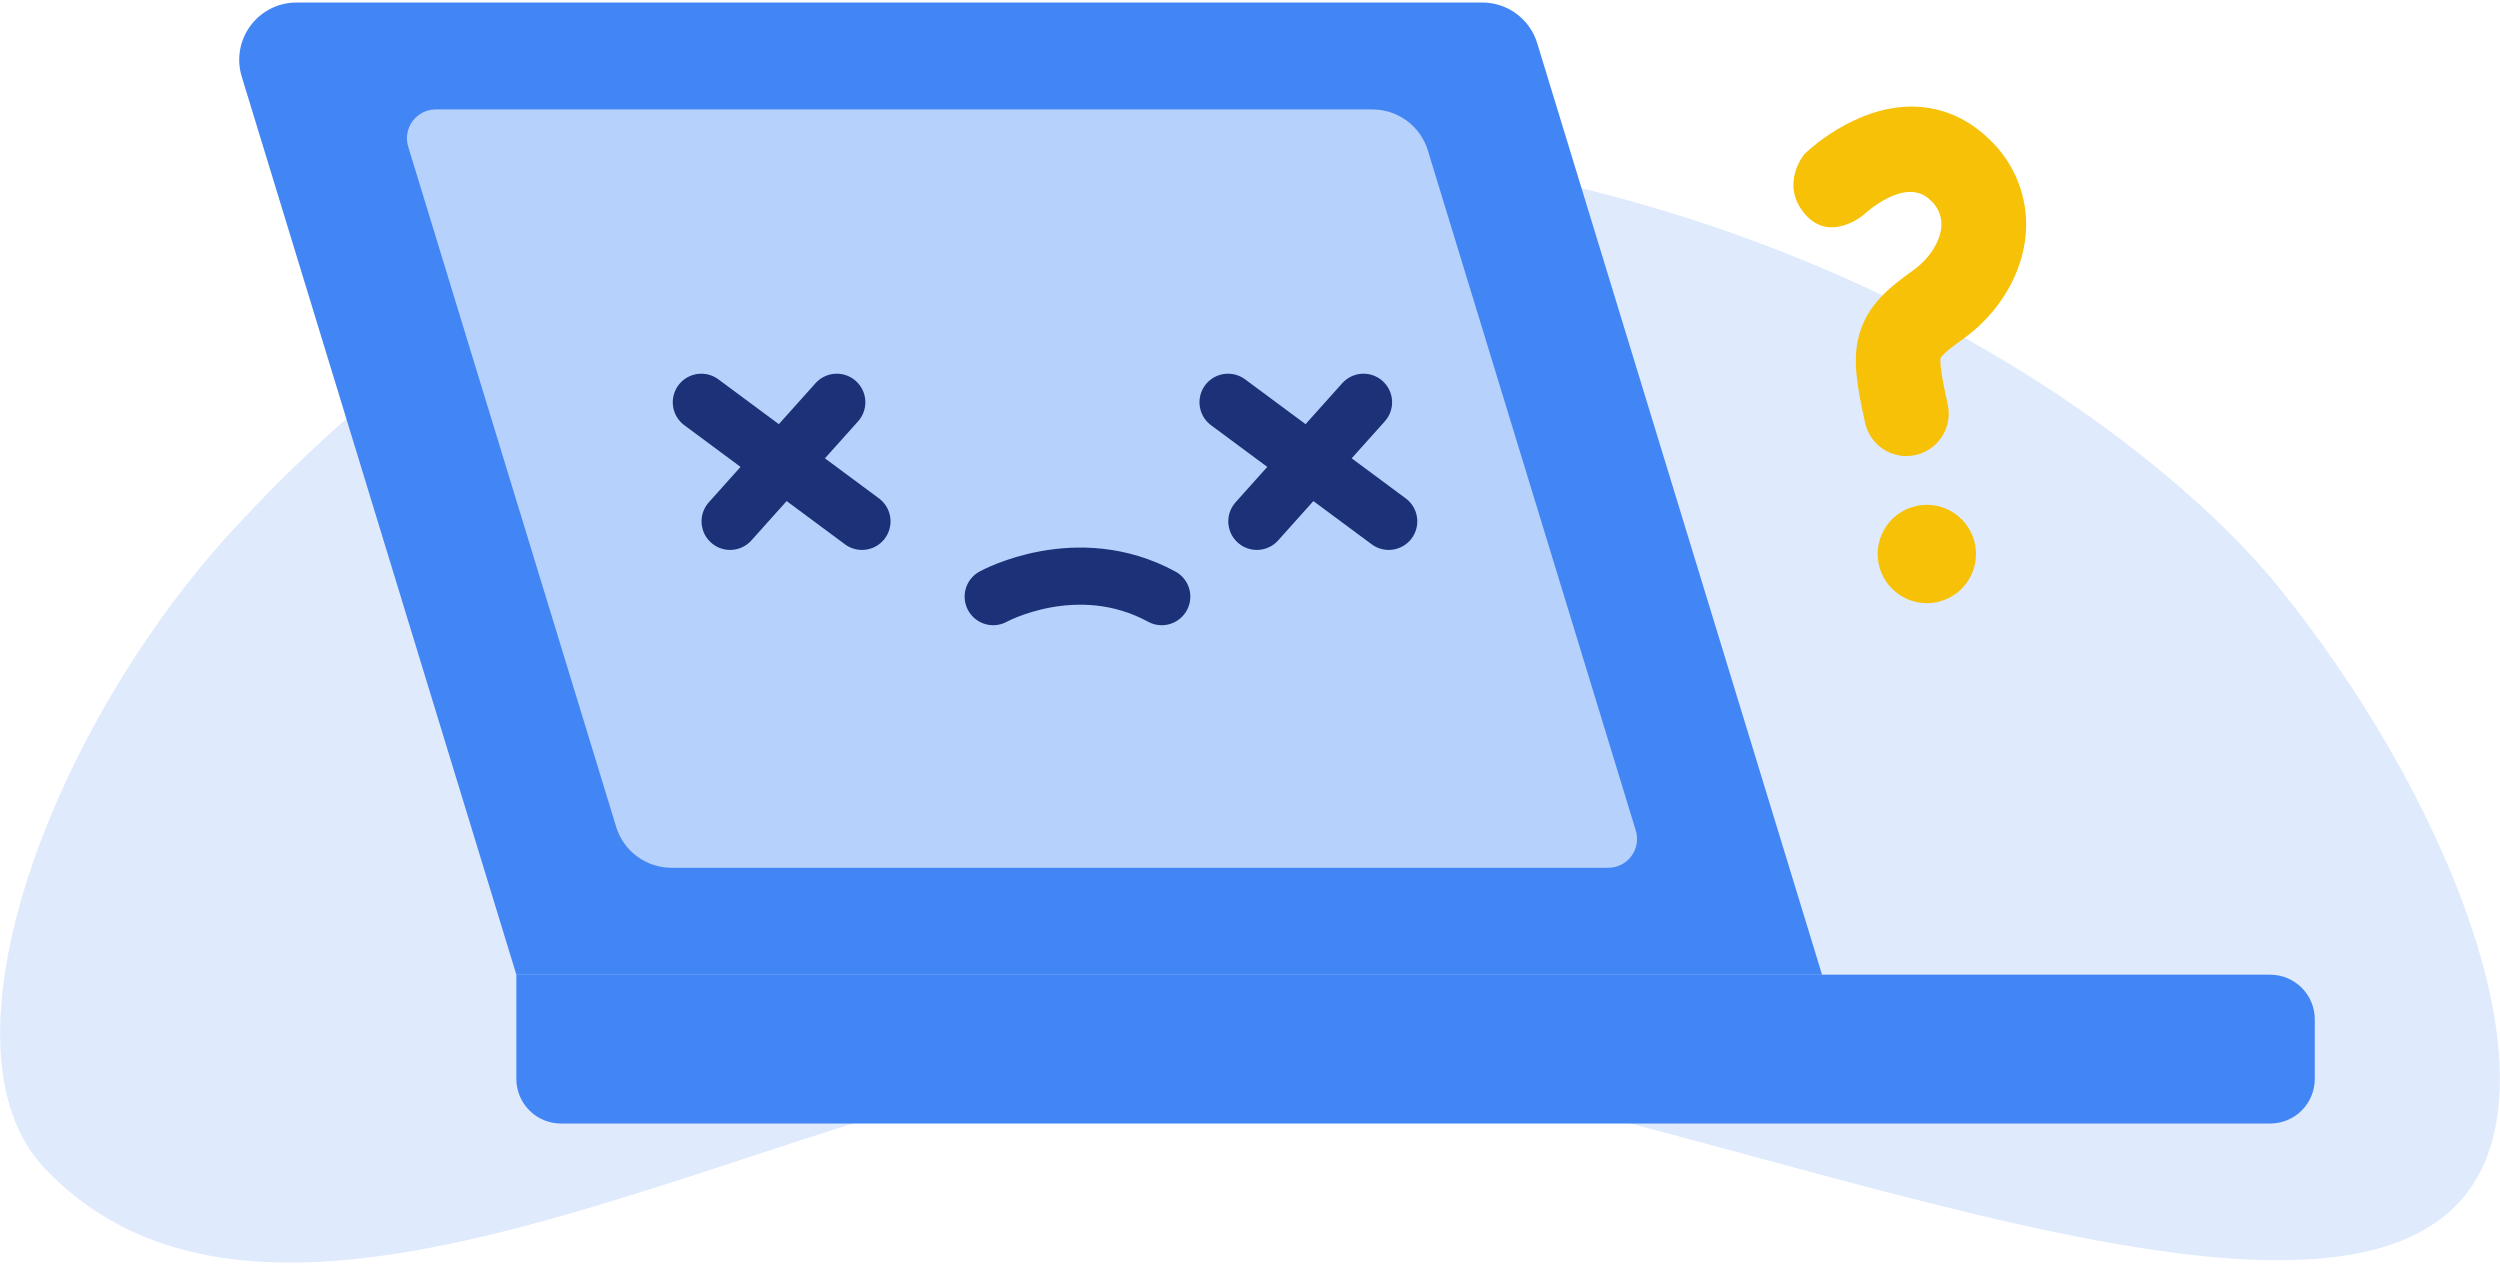 <svg width="496" height="251" viewBox="0 0 496 251" fill="none" xmlns="http://www.w3.org/2000/svg">
<g clip-path="url(#clip0_2066_57970)">
<path d="M8.831 231.757C-13.904 207.736 10.417 143.47 47.094 104.168C91.694 56.386 153.177 16.193 272.029 29.861C370.168 41.153 431.095 90.668 451.82 116.169C484.776 156.703 508.585 213.897 488.737 237.551C455.429 277.255 317.815 209.7 243.17 208.323C168.525 206.945 59.605 285.308 8.831 231.757Z" fill="#DFEAFD"/>
<path d="M361.493 193.381H102.446L47.96 15.198C47.438 13.497 47.324 11.697 47.625 9.943C47.926 8.189 48.635 6.53 49.695 5.1C50.754 3.67 52.134 2.509 53.725 1.71C55.315 0.911 57.07 0.497 58.85 0.5H294.098C296.533 0.5 298.905 1.282 300.862 2.731C302.82 4.179 304.261 6.219 304.972 8.548L361.493 193.381Z" fill="#4285F4"/>
<path d="M319.068 172.169H133.223C130.766 172.168 128.373 171.379 126.397 169.918C124.421 168.457 122.967 166.4 122.247 164.05L80.986 29.112C80.724 28.256 80.665 27.35 80.817 26.467C80.968 25.585 81.324 24.75 81.856 24.03C82.389 23.31 83.083 22.725 83.883 22.323C84.683 21.92 85.566 21.71 86.462 21.711H272.304C274.761 21.712 277.154 22.501 279.13 23.962C281.105 25.424 282.56 27.481 283.28 29.83L324.542 164.768C324.805 165.624 324.863 166.53 324.712 167.413C324.561 168.296 324.205 169.13 323.672 169.85C323.139 170.57 322.445 171.155 321.645 171.558C320.845 171.96 319.962 172.17 319.067 172.169H319.068Z" fill="#B6D1FB"/>
<path d="M102.445 193.38H450.401C451.564 193.38 452.715 193.609 453.789 194.054C454.862 194.499 455.838 195.152 456.66 195.974C457.482 196.796 458.134 197.772 458.578 198.846C459.023 199.92 459.252 201.071 459.251 202.233V214.06C459.251 216.407 458.318 218.658 456.659 220.318C454.999 221.978 452.748 222.91 450.401 222.911H111.296C108.949 222.91 106.698 221.978 105.038 220.318C103.378 218.658 102.446 216.407 102.445 214.06V193.38Z" fill="#4285F4"/>
<path d="M144.855 103.436L166.019 79.811" stroke="#1C3177" stroke-width="11.336" stroke-miterlimit="10" stroke-linecap="round"/>
<path d="M171.014 103.436L139.145 79.811" stroke="#1C3177" stroke-width="11.336" stroke-miterlimit="10" stroke-linecap="round"/>
<path d="M249.359 103.436L270.523 79.811" stroke="#1C3177" stroke-width="11.336" stroke-miterlimit="10" stroke-linecap="round"/>
<path d="M275.522 103.436L243.645 79.811" stroke="#1C3177" stroke-width="11.336" stroke-miterlimit="10" stroke-linecap="round"/>
<path d="M197.051 118.372C197.051 118.372 213.641 109.223 230.491 118.372" stroke="#1C3177" stroke-width="11.336" stroke-miterlimit="10" stroke-linecap="round"/>
<path d="M378.231 90.487C376.312 90.482 374.452 89.821 372.96 88.615C371.468 87.408 370.434 85.728 370.028 83.852C368.468 76.819 367.478 71.448 368.855 66.425C370.507 60.468 374.867 56.98 379.562 53.642C382.728 51.397 384.925 47.991 385.17 44.972C385.242 43.977 385.079 42.98 384.693 42.06C384.308 41.14 383.711 40.324 382.952 39.677C378.027 34.898 370.053 42.334 369.696 42.656C369.696 42.656 362.997 48.327 358.02 42.38C353.044 36.434 358.02 30.538 358.02 30.538C361.231 27.557 364.924 25.143 368.943 23.398C378.521 19.314 387.647 20.844 394.644 27.601C397.176 29.974 399.145 32.883 400.405 36.116C401.665 39.349 402.184 42.822 401.926 46.282C401.309 54.33 396.586 62.231 389.277 67.399C385.846 69.832 385.198 70.694 385.04 70.969C384.647 72.214 385.942 78.043 386.431 80.241C386.703 81.47 386.695 82.745 386.409 83.97C386.124 85.196 385.567 86.342 384.781 87.325C383.994 88.307 382.998 89.101 381.864 89.648C380.731 90.195 379.489 90.482 378.231 90.487Z" fill="#F7C108"/>
<path d="M382.285 119.669C387.671 119.669 392.038 115.301 392.038 109.912C392.038 104.524 387.671 100.156 382.285 100.156C376.898 100.156 372.531 104.524 372.531 109.912C372.531 115.301 376.898 119.669 382.285 119.669Z" fill="#F7C108"/>
</g>
<defs>
<clipPath id="clip0_2066_57970">
<rect width="495.954" height="250" fill="white" transform="translate(0.023 0.5)"/>
</clipPath>
</defs>
</svg>
